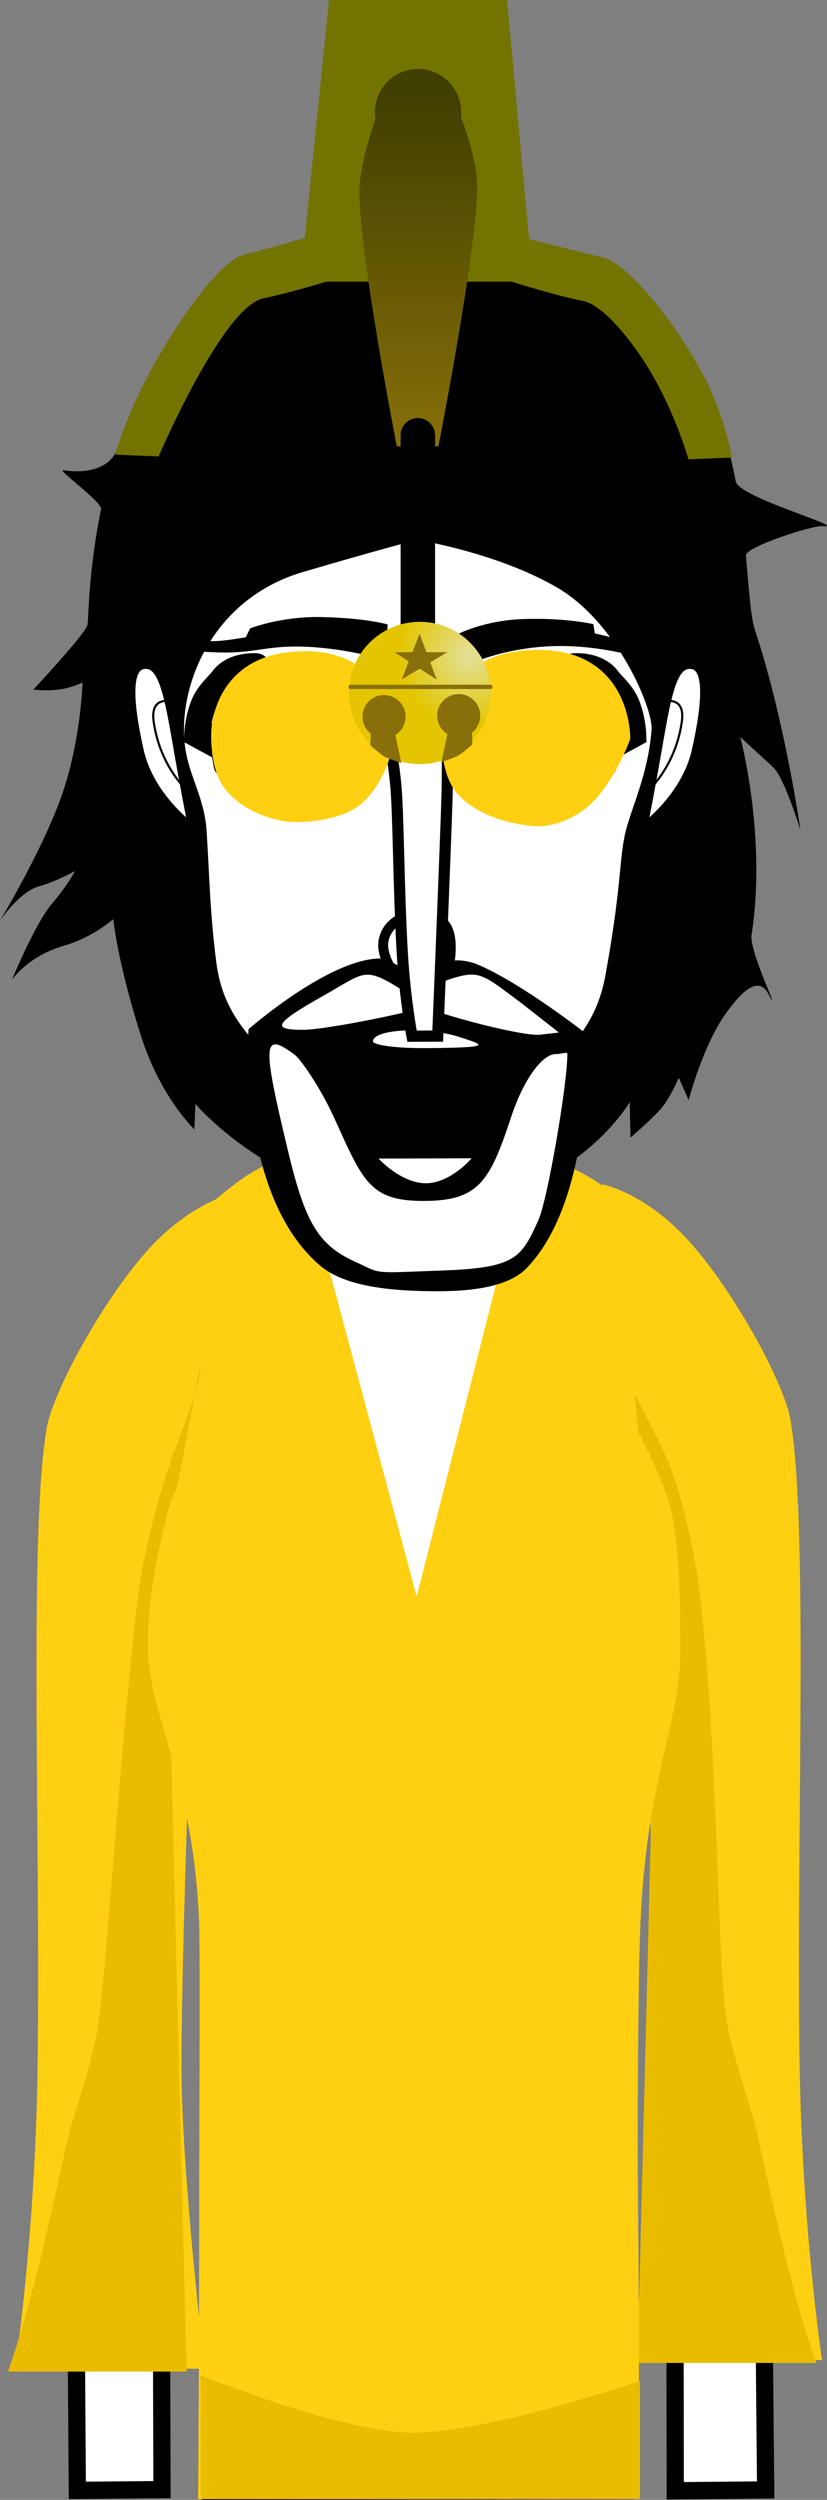 <svg version="1.1" xmlns="http://www.w3.org/2000/svg" xmlns:xlink="http://www.w3.org/1999/xlink" width="96.008" height="289.896" viewBox="0,0,96.008,289.896"><rect x="0" y="0" width="96.008" height="289.896" fill="#808080" stroke="none"/><defs><linearGradient x1="239.997" y1="26.515" x2="239.997" y2="67.515" gradientUnits="userSpaceOnUse" id="color-1"><stop offset="0" stop-color="#3f3f00"/><stop offset="1" stop-color="#886f09"/></linearGradient><radialGradient cx="245.929" cy="91.844" r="8.25" gradientUnits="userSpaceOnUse" id="color-2"><stop offset="0" stop-color="#e3e19b"/><stop offset="1" stop-color="#e3c600"/></radialGradient></defs><g transform="translate(-191.433,-15.752)"><g data-paper-data="{&quot;isPaintingLayer&quot;:true}" fill-rule="nonzero" stroke-linejoin="miter" stroke-miterlimit="10" stroke-dasharray="" stroke-dashoffset="0" style="mix-blend-mode: normal"><path d="M194.209,293.167v-253.225h91.182v253.225z" fill-opacity="0.01" fill="#000000" stroke="none" stroke-width="0" stroke-linecap="butt"/><path d="M195.304,95.717c0,0 6.163,-6.578 6.292,-7.539c0.116,-0.867 0.132,-6.41 1.571,-13.375c0.169,-0.818 -5.234,-4.662 -4.367,-4.526c3.72,0.584 5.708,-0.891 6.2,-2.382c3.965,-12.018 12.764,-25.043 32.564,-25.896c28.705,-0.653 36.625,15.772 39.292,29.601c0.358,1.859 13.409,5.465 10.026,5.163c-1.114,-0.099 -8.955,2.406 -8.859,3.424c0.367,3.909 0.533,7.045 1.073,8.675c3.45,10.42 5.259,23.141 5.259,23.141c0,0 -1.87,-6.095 -3.182,-7.295c-1.224,-1.119 -3.801,-3.494 -3.801,-3.494c0,0 3.091,11.494 1.311,22.987c-0.289,1.95 3.765,10.115 1.907,6.731c-1.259,-2.293 -3.508,0.432 -4.818,2.233c-2.761,3.796 -4.387,10.17 -4.387,10.17l-1.155,-2.607c0,0 -1.023,2.441 -2.16,3.702c-1.137,1.26 -3.439,3.235 -3.439,3.235l-0.092,-4.115c0,0 -7.06,12.238 -24.351,12.076c-16.306,-0.284 -26.072,-11.858 -26.072,-11.858l-0.116,2.949c0,0 -3.895,-3.658 -6.181,-10.783c-2.725,-8.493 -3.239,-13.599 -3.239,-13.599c0,0 -2.339,2.11 -5.717,3.082c-4.233,1.218 -6.049,3.973 -6.049,3.973c0,0 2.711,-6.608 4.687,-8.888c1.76,-2.031 2.647,-3.751 2.647,-3.751c0,0 -2.108,1.205 -4.233,1.797c-2.217,0.618 -4.479,3.955 -4.479,3.955c0,0 5.424,-8.96 7.479,-15.444c1.941,-6.122 2.1,-12.171 2.1,-12.171c0,0 -1.362,0.735 -3.33,0.883c-1.248,0.094 -2.378,-0.054 -2.378,-0.054z" fill="#000000" stroke="none" stroke-width="1.5" stroke-linecap="butt"/><path d="M238.982,38.658c-0.125,0.644 -0.249,1.504 -0.382,2.617zM239.021,38.467c-0.01,0.818 -0.184,7.878 -3.195,7.878c-3.195,0 -3.195,-7.955 -3.195,-7.955l0.421,-5.007c0.958,-3.453 1.376,-8.436 2.875,-10.358c4.088,-5.242 6.421,-0.018 9.58,4.216c0,0 2.774,3.947 1.189,10.853c-1.585,6.906 -4.36,2.96 -4.36,2.96c-1.962,-3.063 -2.659,-5.725 -3.315,-2.587z" fill="#3f3f00" stroke="none" stroke-width="0.5" stroke-linecap="butt"/><path d="M226.298,48.418l3.333,-32.667h20.667l3,32.667zM239.964,33.752c2.761,0 5,-2.239 5,-5c0,-2.761 -2.239,-5 -5,-5c-2.761,0 -5,2.239 -5,5c0,2.761 2.239,5 5,5z" fill="#737300" stroke="none" stroke-width="0" stroke-linecap="butt"/><path d="M200.408,304.54c0,0 -0.635,-94.384 -0.793,-118.012c-0.055,-8.153 8.187,-36.761 40.202,-36.921c31.602,-0.158 39.857,29.487 39.849,36.897c-0.077,46.243 0.654,117.986 0.654,117.986l-10.497,0.096l-0.159,-114.843c0,0 0.075,-3.099 -2.816,-3.154c-3.434,-0.065 -2.945,3.116 -2.945,3.116l0.205,114.87l-48.214,0.072l-0.305,-115.233c0,0 0.279,-2.919 -2.886,-2.934c-3.111,-0.015 -2.816,2.909 -2.816,2.909l0.353,115.067z" fill="#ffffff" stroke="#000000" stroke-width="2" stroke-linecap="butt"/><path d="M255.005,200.482c-0.571,0 -1.034,-0.463 -1.034,-1.034c0,-0.571 0.463,-1.034 1.034,-1.034c0.571,0 1.034,0.463 1.034,1.034c0,0.571 -0.463,1.034 -1.034,1.034z" fill="#000000" stroke="none" stroke-width="1.5" stroke-linecap="butt"/><g stroke="none" stroke-width="0" stroke-linecap="butt"><path d="M193.181,290.432c0,0 2.332,-15.272 2.608,-34.616c0.385,-27.043 -1.036,-62.044 1.055,-74.405c0.681,-4.029 5.914,-13.826 11.087,-19.944c5.411,-6.399 10.755,-7.368 10.755,-7.368c0,0 1.715,26.417 1.007,32.643c-0.293,2.575 -5.258,5.459 -5.258,5.459c0,0 -1.932,45.236 -1.932,63.202c0,12.403 2.705,35.029 2.705,35.029z" fill="#ffd012"/><path d="M192.348,290.765c3.314,-9.25 5.728,-21.951 7.159,-27.831c0.309,-1.269 2.702,-8.278 3.278,-12.067c1.076,-7.079 2.442,-30.907 4.542,-48.914c0.498,-4.27 1.419,-8.312 2.424,-11.979c1.768,-6.446 4.464,-11.729 4.916,-15.043c0.869,-6.37 -4.639,24.732 -3.899,18.941c0.007,6.28 2.342,96.894 2.342,96.894z" data-paper-data="{&quot;index&quot;:null}" fill="#eabc00"/></g><path d="M249.745,204.717c-4.463,-0.314 -6.552,-1.794 -6.17,-2.58c0.118,-0.242 2.846,1.064 6.97,1.305c6.409,0.375 8.51,-0.632 8.51,-0.632v1.346c0,0 -2.413,1.047 -9.311,0.561z" fill="#000000" stroke="#000000" stroke-width="0" stroke-linecap="butt"/><path d="M221.932,199.448c0,-0.571 0.463,-1.034 1.034,-1.034c0.571,0 1.034,0.463 1.034,1.034c0,0.571 -0.463,1.034 -1.034,1.034c-0.571,0 -1.034,-0.463 -1.034,-1.034z" fill="#000000" stroke="none" stroke-width="1.5" stroke-linecap="butt"/><g data-paper-data="{&quot;index&quot;:null}" stroke="none" stroke-width="0" stroke-linecap="butt"><path d="M264.838,289.432c0,0 2.705,-22.625 2.705,-35.029c0,-17.966 -1.932,-63.202 -1.932,-63.202c0,0 -4.965,-2.885 -5.258,-5.459c-0.708,-6.226 1.007,-32.643 1.007,-32.643c0,0 5.345,0.969 10.755,7.368c5.173,6.118 10.406,15.915 11.087,19.944c2.09,12.361 0.67,47.363 1.055,74.405c0.276,19.344 2.608,34.616 2.608,34.616z" fill="#ffd012"/><path d="M265.437,289.765c0,0 2.335,-90.614 2.342,-96.894c0.74,5.791 -4.768,-25.311 -3.899,-18.941c0.452,3.314 4.648,8.598 6.416,15.043c1.006,3.666 1.927,7.709 2.424,11.979c2.099,18.007 1.966,41.836 3.042,48.914c0.576,3.789 2.969,10.798 3.278,12.067c1.431,5.88 3.846,18.581 7.159,27.831z" data-paper-data="{&quot;index&quot;:null}" fill="#eabc00"/></g><path d="M228.226,204.717c-6.897,0.486 -9.311,-0.561 -9.311,-0.561v-1.346c0,0 2.101,1.007 8.51,0.632c4.124,-0.241 6.853,-1.547 6.97,-1.305c0.383,0.786 -1.706,2.266 -6.17,2.58z" fill="#000000" stroke="#000000" stroke-width="0" stroke-linecap="butt"/><path d="M239.507,261.269c-0.819,0 -1.483,-0.664 -1.483,-1.483c0,-0.819 0.664,-1.483 1.483,-1.483c0.819,0 1.483,0.664 1.483,1.483c0,0.819 -0.664,1.483 -1.483,1.483z" data-paper-data="{&quot;index&quot;:null}" fill="#000000" stroke="none" stroke-width="1.5" stroke-linecap="butt"/><path d="M215.443,304.554c0,0 0.131,-15.775 0.115,-35.526c-0.002,-3.013 0.123,-26.529 -0.007,-30.171c-0.611,-17.179 -5.942,-24.303 -5.942,-32.317c0,-5.831 1.219,-10.692 2.183,-14.941c0.63,-2.777 3.65,-7.913 3.65,-7.913c0,0 0.757,-8.064 0.757,-12.973c0,-4.498 -0.757,-13.687 -0.757,-13.687c0,0 2.673,-2.353 4.656,-3.748c1.983,-1.395 5.172,-2.804 5.172,-2.804l14.56,54.372l13.832,-54.372c0,0 3.913,1.52 6.166,2.947c2.253,1.427 4.754,3.605 4.754,3.605c0,0 -0.757,9.425 -0.757,14.192c0,4.842 0.757,10.973 0.757,10.973c0,0 3.103,5.775 3.796,8.943c0.936,4.282 1.038,10.501 1.038,16.072c0,8.247 -4.029,14.709 -4.666,32.333c-0.283,7.839 -0.327,24.616 -0.249,32.158c0.188,18.059 0.081,32.857 0.081,32.857z" fill="#ffd012" stroke="#ffd012" stroke-width="2" stroke-linecap="butt"/><path d="M212.09,101.68c-0.577,-7.293 3.746,-17.196 14.249,-20.299c8.07,-2.384 13.48,-3.797 13.48,-3.797c0,0 9.565,1.498 16.722,5.684c7.091,4.147 11.443,14.302 11.288,17.068c-0.422,5.669 -2.533,9.5 -3.15,12.521c-0.617,3.021 -0.41,6.137 -2.206,16.04c-1.121,6.18 -4.162,8.925 -10.019,14.661c-5.858,5.736 -9.054,9.253 -13.014,9.322c-3.811,0.066 -8.936,-5.1 -13.935,-10.382c-5.324,-5.625 -8.875,-8.477 -9.716,-15.14c-0.757,-6 -0.777,-9.909 -1.123,-15.248c-0.253,-3.903 -2.261,-6.445 -2.576,-10.428z" fill="#ffffff" stroke="#000000" stroke-width="1.5" stroke-linecap="butt"/><path d="M260.491,89.204c0,0 1.524,0.318 4.256,1.11c2.495,0.724 4.449,1.744 4.449,1.744l0.195,1.17c0,0 -7.25,-3.13 -15.116,-2.471c-6.29,0.527 -9.963,2.812 -9.963,2.812l0.046,-4.177c0,0 3.127,-1.704 7.864,-1.856c4.904,-0.157 8.091,0.591 8.091,0.591z" data-paper-data="{&quot;index&quot;:null}" fill="#000000" stroke="none" stroke-width="1.5" stroke-linecap="butt"/><path d="M239.722,131.107c-1.034,0 -3.538,-3.26 -3.787,-5.364c-0.222,-1.882 1.315,-3.828 3.787,-3.828c2.472,0 4.202,0.491 4.03,4.189c-0.146,3.138 -1.558,5.003 -4.03,5.003z" fill="#ffffff" stroke="#000000" stroke-width="1.15" stroke-linecap="butt"/><g stroke="none" stroke-linecap="butt"><path d="M259.52,135.656c0,0 1.057,18.827 -6.936,27.138c-2.524,2.624 -8.098,2.838 -13.017,2.643c-4.149,-0.165 -8.506,-0.793 -11.032,-2.97c-9.63,-8.301 -8.247,-27.371 -8.247,-27.371c0,0 9.441,-8.273 15.383,-8.191c1.367,0.019 4.526,2.716 4.526,2.716c0,0 1.95,-3.76 6.597,-2.064c5.257,2.224 12.725,8.1 12.725,8.1z" fill="#000000" stroke-width="0"/><path d="M240.171,131.837c0.591,0.982 1.292,0.271 1.161,0.421c-0.811,0.64 -12.026,2.913 -14.698,2.913c-3.746,0 -3.446,-0.688 2.491,-4.039c5.345,-3.01 4.401,-3.496 11.047,0.705z" data-paper-data="{&quot;noHover&quot;:false,&quot;origItem&quot;:[&quot;Path&quot;,{&quot;applyMatrix&quot;:true,&quot;segments&quot;:[[[698.34237,394.12604],[1.90626,-1.07338],[-2.11718,1.19516]],[[697.44393,395.4963],[-1.33594,0],[0.95312,0]],[[702.35019,394.59802],[-0.28908,0.22838],[0.04688,-0.05328]],[[702.03769,393.87482],[0.21094,0.35018],[-0.57032,-0.89828]]],&quot;closed&quot;:true,&quot;fillColor&quot;:[0,0,0]}]}" fill="#ffffff" stroke-width="0.5"/><path d="M244.313,129.099c2.87,-0.832 3.417,-0.168 7.557,2.906l4.447,3.48l-2.235,0.256c-2.19,0.213 -13.872,-2.868 -14.419,-3.85c-0.526,-0.854 3.533,-2.515 4.65,-2.793z" data-paper-data="{&quot;noHover&quot;:false,&quot;origItem&quot;:[&quot;Path&quot;,{&quot;applyMatrix&quot;:true,&quot;segments&quot;:[[[704.70179,393.42568],[0,0],[-0.39844,0.09896]],[[704.15491,394.47622],[-0.1875,-0.30452],[0.19532,0.35018]],[[708.60803,395.69422],[-0.78124,0.07614],[0,0]],[709.39709,395.6181],[[707.80335,394.42294],[0,0],[-1.47656,-1.0962]],[[704.70179,393.4257],[1.02344,-0.2969],[0,0]]],&quot;closed&quot;:true,&quot;fillColor&quot;:[0,0,0]}]}" fill="#ffffff" stroke-width="0.5"/><path d="M244.993,136.077c2.519,0.832 3.805,1.149 -3.598,1.213c-4.469,0.064 -6.662,-0.428 -6.662,-0.769c0,-1.473 6.383,-1.767 10.26,-0.444z" data-paper-data="{&quot;noHover&quot;:false,&quot;origItem&quot;:[&quot;Path&quot;,{&quot;applyMatrix&quot;:true,&quot;segments&quot;:[[[700.70179,396.02156],[0,-0.52528],[0,0.1218]],[[703.51429,396.21948],[-1.59374,0.02284],[2.64062,-0.02284]],[[705.35023,395.8693],[0.89844,0.2969],[-1.38282,-0.47198]]],&quot;closed&quot;:true,&quot;fillColor&quot;:[0,0,0]}]}" fill="#ffffff" stroke-width="0.5"/><path d="M246.188,150.071c0,0 -2.455,2.897 -5.324,2.897c-2.87,0 -5.483,-2.865 -5.483,-2.865z" data-paper-data="{&quot;noHover&quot;:false,&quot;origItem&quot;:[&quot;Path&quot;,{&quot;applyMatrix&quot;:true,&quot;segments&quot;:[[[700.29563,400.68044],[-1.04688,-1.02008],[0.74218,0.7232]],[[703.44407,401.97458],[-1.02344,0],[1.02344,0]],[[706.37375,400.50536],[-0.42968,0.7232],[0.38282,-0.70036]],[[705.35031,400.48252],[0.97656,-0.67752],[-0.88282,0.62422]],[[701.53781,400.58148],[1.02344,0.57094],[-1.76562,-0.9744]]],&quot;closed&quot;:true,&quot;fillColor&quot;:[0,0,0]}]}" fill="#ffffff" stroke-width="0.5"/><path d="M224.781,148.848c-2.935,-12.23 -2.817,-13.486 0.797,-10.839c0.789,0.555 3.095,3.981 4.562,7.183c3.395,7.406 4.09,9.825 10.442,9.825c6.462,0 7.722,-2.276 10.197,-9.747c1.402,-4.269 3.578,-7.283 5.177,-7.283c0.46,0 1.348,-0.239 1.348,-0.089c0,3.628 -2.327,17.169 -3.4,19.41c-2.059,4.546 -2.683,5.539 -12.233,5.816c-7.207,0.277 -5.966,0.32 -9.033,-1.068c-4.337,-1.964 -5.843,-4.67 -7.858,-13.207z" data-paper-data="{&quot;noHover&quot;:false,&quot;origItem&quot;:[&quot;Path&quot;,{&quot;applyMatrix&quot;:true,&quot;segments&quot;:[[[696.79563,400.42922],[0,0],[0.71876,3.04502]],[[699.56125,404.9663],[-1.54686,-0.70036],[1.09374,0.49482]],[[703.65499,405.41544],[-2.5703,0.09896],[3.40626,-0.09896]],[[708.53781,403.39812],[-0.73438,1.62146],[0.38282,-0.79932]],[[709.75657,396.56968],[0,1.29412],[0,-0.05328]],[[709.44407,396.49356],[0.16406,0],[-0.57032,0]],[[707.60813,399.11228],[0.5,-1.52252],[-0.88282,2.66438]],[[703.30345,402.72062],[2.30468,0],[-2.26562,0]],[[698.51439,399.08182],[1.21094,2.64156],[-0.52344,-1.14188]],[[697.06127,396.61536],[0.28124,0.19792],[-1.28906,-0.94396]],[[696.79565,400.42924],[-1.04688,-4.36198],[0,0]]],&quot;closed&quot;:true,&quot;fillColor&quot;:[0,0,0]}]}" fill="#ffffff" stroke-width="0.5"/></g><path d="M243.324,101.013c0,0 0.103,3.97 0.006,7.127c-0.192,6.251 -1.081,27.761 -1.081,27.761l-2.982,0.009c0,0 -0.803,-4.173 -1.123,-9.5c-0.434,-7.211 -0.45,-16.293 -0.763,-19.632c-0.298,-3.165 -0.896,-5.715 -0.896,-5.715" fill="#ffffff" stroke="#000000" stroke-width="1.3" stroke-linecap="round"/><path d="M213.79,111.803c0,0 -4.932,-3.517 -6.164,-8.975c-1.296,-5.743 -1.461,-9.733 0.48,-9.992c1.941,-0.259 2.703,2.377 3.733,8.356c1.029,5.979 1.951,10.611 1.951,10.611z" data-paper-data="{&quot;index&quot;:null}" fill="#ffffff" stroke="#000000" stroke-width="1" stroke-linecap="butt"/><path d="M213.587,107.856c0,0 -3.564,-2.923 -4.318,-8.451c-0.421,-3.083 2.157,-2.28 2.157,-2.28" fill="none" stroke="#000000" stroke-width="0.25" stroke-linecap="round"/><path d="M217.732,104.463l-0.324,-1.858l-3.085,-1.673c0,0 0.055,-1.922 0.835,-3.667c0.534,-1.194 1.806,-2.305 2.05,-2.66c1.273,-1.852 4,-1.6 4,-1.6" fill="none" stroke="#000000" stroke-width="3" stroke-linecap="round"/><path d="M216.601,101.2c0.071,-4.892 4.838,-8.936 10.211,-8.858c5.373,0.078 9.027,4.248 8.956,9.14c-0.071,4.892 -4.124,8.794 -9.497,8.716c-5.373,-0.078 -9.742,-4.107 -9.671,-8.999z" fill="#ffffff" stroke="#000000" stroke-width="1.4" stroke-linecap="butt"/><path d="M258.073,93.005c0,0 2.727,-0.252 4,1.6c0.244,0.355 1.516,1.466 2.05,2.66c0.78,1.745 0.835,3.667 0.835,3.667l-3.085,1.673l-0.324,1.858" data-paper-data="{&quot;index&quot;:null}" fill="none" stroke="#000000" stroke-width="3" stroke-linecap="round"/><path d="M222.288,100.818c0.04,-2.758 2.309,-4.962 5.067,-4.922c2.758,0.04 4.962,2.309 4.922,5.067c-0.04,2.758 -2.309,4.962 -5.067,4.922c-2.758,-0.04 -4.962,-2.309 -4.922,-5.067z" fill="#000000" stroke="none" stroke-width="1.5" stroke-linecap="butt"/><path d="M243.657,101.201c0.204,-4.888 4.453,-8.858 9.77,-8.858c5.318,0 9.275,3.966 9.275,8.858c0,4.892 -3.886,9.071 -9.7,9.142c-5.53,0.067 -9.558,-4.037 -9.345,-9.142z" fill="#ffffff" stroke="#000000" stroke-width="1.4" stroke-linecap="butt"/><path d="M247.01,101.036c0,-2.818 2.285,-5.103 5.103,-5.103c2.818,0 5.103,2.285 5.103,5.103c0,2.818 -2.285,5.103 -5.103,5.103c-2.818,0 -5.103,-2.285 -5.103,-5.103z" fill="#000000" stroke="none" stroke-width="1.5" stroke-linecap="butt"/><path d="M216.532,100.668c0,0 0.064,-9.015 10.601,-8.825c9.471,0.166 9.556,9.407 9.556,9.407c0,0 -0.676,4.548 -3.588,7.193c-2.049,1.861 -6.206,2.112 -7.665,2.069c-1.753,-0.051 -5.644,-1.126 -7.572,-3.82c-1.528,-2.135 -1.332,-6.025 -1.332,-6.025z" fill="#ffd012" stroke="#ffd012" stroke-width="1.15" stroke-linecap="butt"/><path d="M243.279,100.799c0,0 -0.247,-9.458 11.198,-9.103c9.714,0.333 9.547,9.652 9.547,9.652c0,0 -1.485,4.098 -3.97,6.785c-1.915,2.072 -4.692,2.903 -6.181,2.864c-1.942,-0.051 -6.653,-0.884 -8.985,-3.668c-1.862,-2.223 -1.609,-6.53 -1.609,-6.53z" fill="#ffd012" stroke="#ffd012" stroke-width="1.15" stroke-linecap="butt"/><path d="M220.467,88.619c0,0 3.562,-1.406 8.247,-1.312c5.191,0.105 7.721,0.857 7.721,0.857l-0.198,4.143c0,0 -3.728,-1.131 -7.899,-1.47c-5.579,-0.453 -6.768,0.634 -11.045,0.583c-3.665,-0.043 -6.708,-0.643 -6.708,-0.643l0.121,-1.226c0,0 3.561,0.5 5.205,0.554c1.357,0.044 4.059,-0.459 4.059,-0.459z" fill="#000000" stroke="none" stroke-width="1.5" stroke-linecap="butt"/><path d="M268.023,101.192c1.029,-5.979 1.791,-8.615 3.733,-8.356c1.941,0.259 1.776,4.249 0.48,9.992c-1.232,5.458 -6.164,8.975 -6.164,8.975c0,0 0.922,-4.633 1.951,-10.611z" data-paper-data="{&quot;index&quot;:null}" fill="#ffffff" stroke="#000000" stroke-width="1" stroke-linecap="butt"/><path d="M268.435,97.125c0,0 2.578,-0.803 2.157,2.28c-0.754,5.527 -4.318,8.451 -4.318,8.451" data-paper-data="{&quot;index&quot;:null}" fill="none" stroke="#000000" stroke-width="0.25" stroke-linecap="round"/><path d="M237.497,67.515c0,0 -4.333,-22.155 -4.333,-29.504c0,-4.383 3,-11.496 3,-11.496h7.667c0,0 3,6.658 3,10.829c0,7.309 -4.5,30.171 -4.5,30.171z" fill="url(#color-1)" stroke="none" stroke-width="0" stroke-linecap="butt"/><path d="M239.941,66.231v26.667" fill="none" stroke="#000000" stroke-width="4" stroke-linecap="round"/><path d="M214.726,305.518v-14.333c0,0 16.37,6.667 24.667,6.667c8.685,0 26.333,-6 26.333,-6v13.667z" fill="#eabc00" stroke="none" stroke-width="0" stroke-linecap="butt"/><path d="M209.852,68.685l-5.039,-0.207c0,0 1.066,-3.85 3.432,-8.459c3.378,-6.58 8.713,-14.039 11.476,-14.722c3.883,-0.959 10.637,-2.961 10.637,-2.961l0.706,5.54c0,0 -5.551,1.77 -9.026,2.46c-4.748,0.943 -12.186,18.349 -12.186,18.349z" fill="#737300" stroke="none" stroke-width="0" stroke-linecap="butt"/><path d="M259.172,50.67c-3.474,-0.69 -9.026,-2.46 -9.026,-2.46l-0.627,-5.54c0,0 8.088,2.002 11.97,2.961c2.763,0.683 8.432,7.476 11.809,14.055c2.366,4.609 3.099,9.126 3.099,9.126l-5.039,0.207c0,0 -1.32,-4.649 -3.896,-9.272c-2.408,-4.322 -5.997,-8.621 -8.291,-9.077z" data-paper-data="{&quot;index&quot;:null}" fill="#737300" stroke="none" stroke-width="0" stroke-linecap="butt"/><g><path d="M248.424,96.109c0,4.556 -3.694,8.25 -8.25,8.25c-4.556,0 -8.25,-3.694 -8.25,-8.25c0,-4.556 3.694,-8.25 8.25,-8.25c4.556,0 8.25,3.694 8.25,8.25z" fill="url(#color-2)" stroke="none" stroke-width="0" stroke-linecap="butt"/><path d="M248.353,95.407h-16.222" fill="none" stroke="#886f09" stroke-width="0.5" stroke-linecap="round"/><g fill="#886f09" stroke-width="0.5"><path d="M236.019,101.352c-1.381,0 -2.5,-1.119 -2.5,-2.5c0,-1.381 1.119,-2.5 2.5,-2.5c1.381,0 2.5,1.119 2.5,2.5c0,1.381 -1.119,2.5 -2.5,2.5z" data-paper-data="{&quot;index&quot;:null}" stroke="none" stroke-linecap="butt"/><path d="M236.908,100.185l0.778,3.667c0,0 -0.899,-0.304 -1.367,-0.52c-0.494,-0.228 -1.633,-1.258 -1.633,-1.258l0.111,-2.889" data-paper-data="{&quot;index&quot;:null}" stroke="#886f09" stroke-linecap="round"/></g><g fill="#886f09" stroke-width="0.5"><path d="M242.186,98.741c0,-1.381 1.119,-2.5 2.5,-2.5c1.381,0 2.5,1.119 2.5,2.5c0,1.381 -1.119,2.5 -2.5,2.5c-1.381,0 -2.5,-1.119 -2.5,-2.5z" stroke="none" stroke-linecap="butt"/><path d="M245.908,99.074l0.111,2.889c0,0 -1.139,1.03 -1.633,1.258c-0.468,0.216 -1.367,0.52 -1.367,0.52l0.778,-3.667" stroke="#886f09" stroke-linecap="round"/></g><path d="M238.575,93.946l1.562,-4l1.5,4l-3.562,-2.312h4.375z" fill="#886f09" stroke="#886f09" stroke-width="0.5" stroke-linecap="round"/></g></g></g></svg>